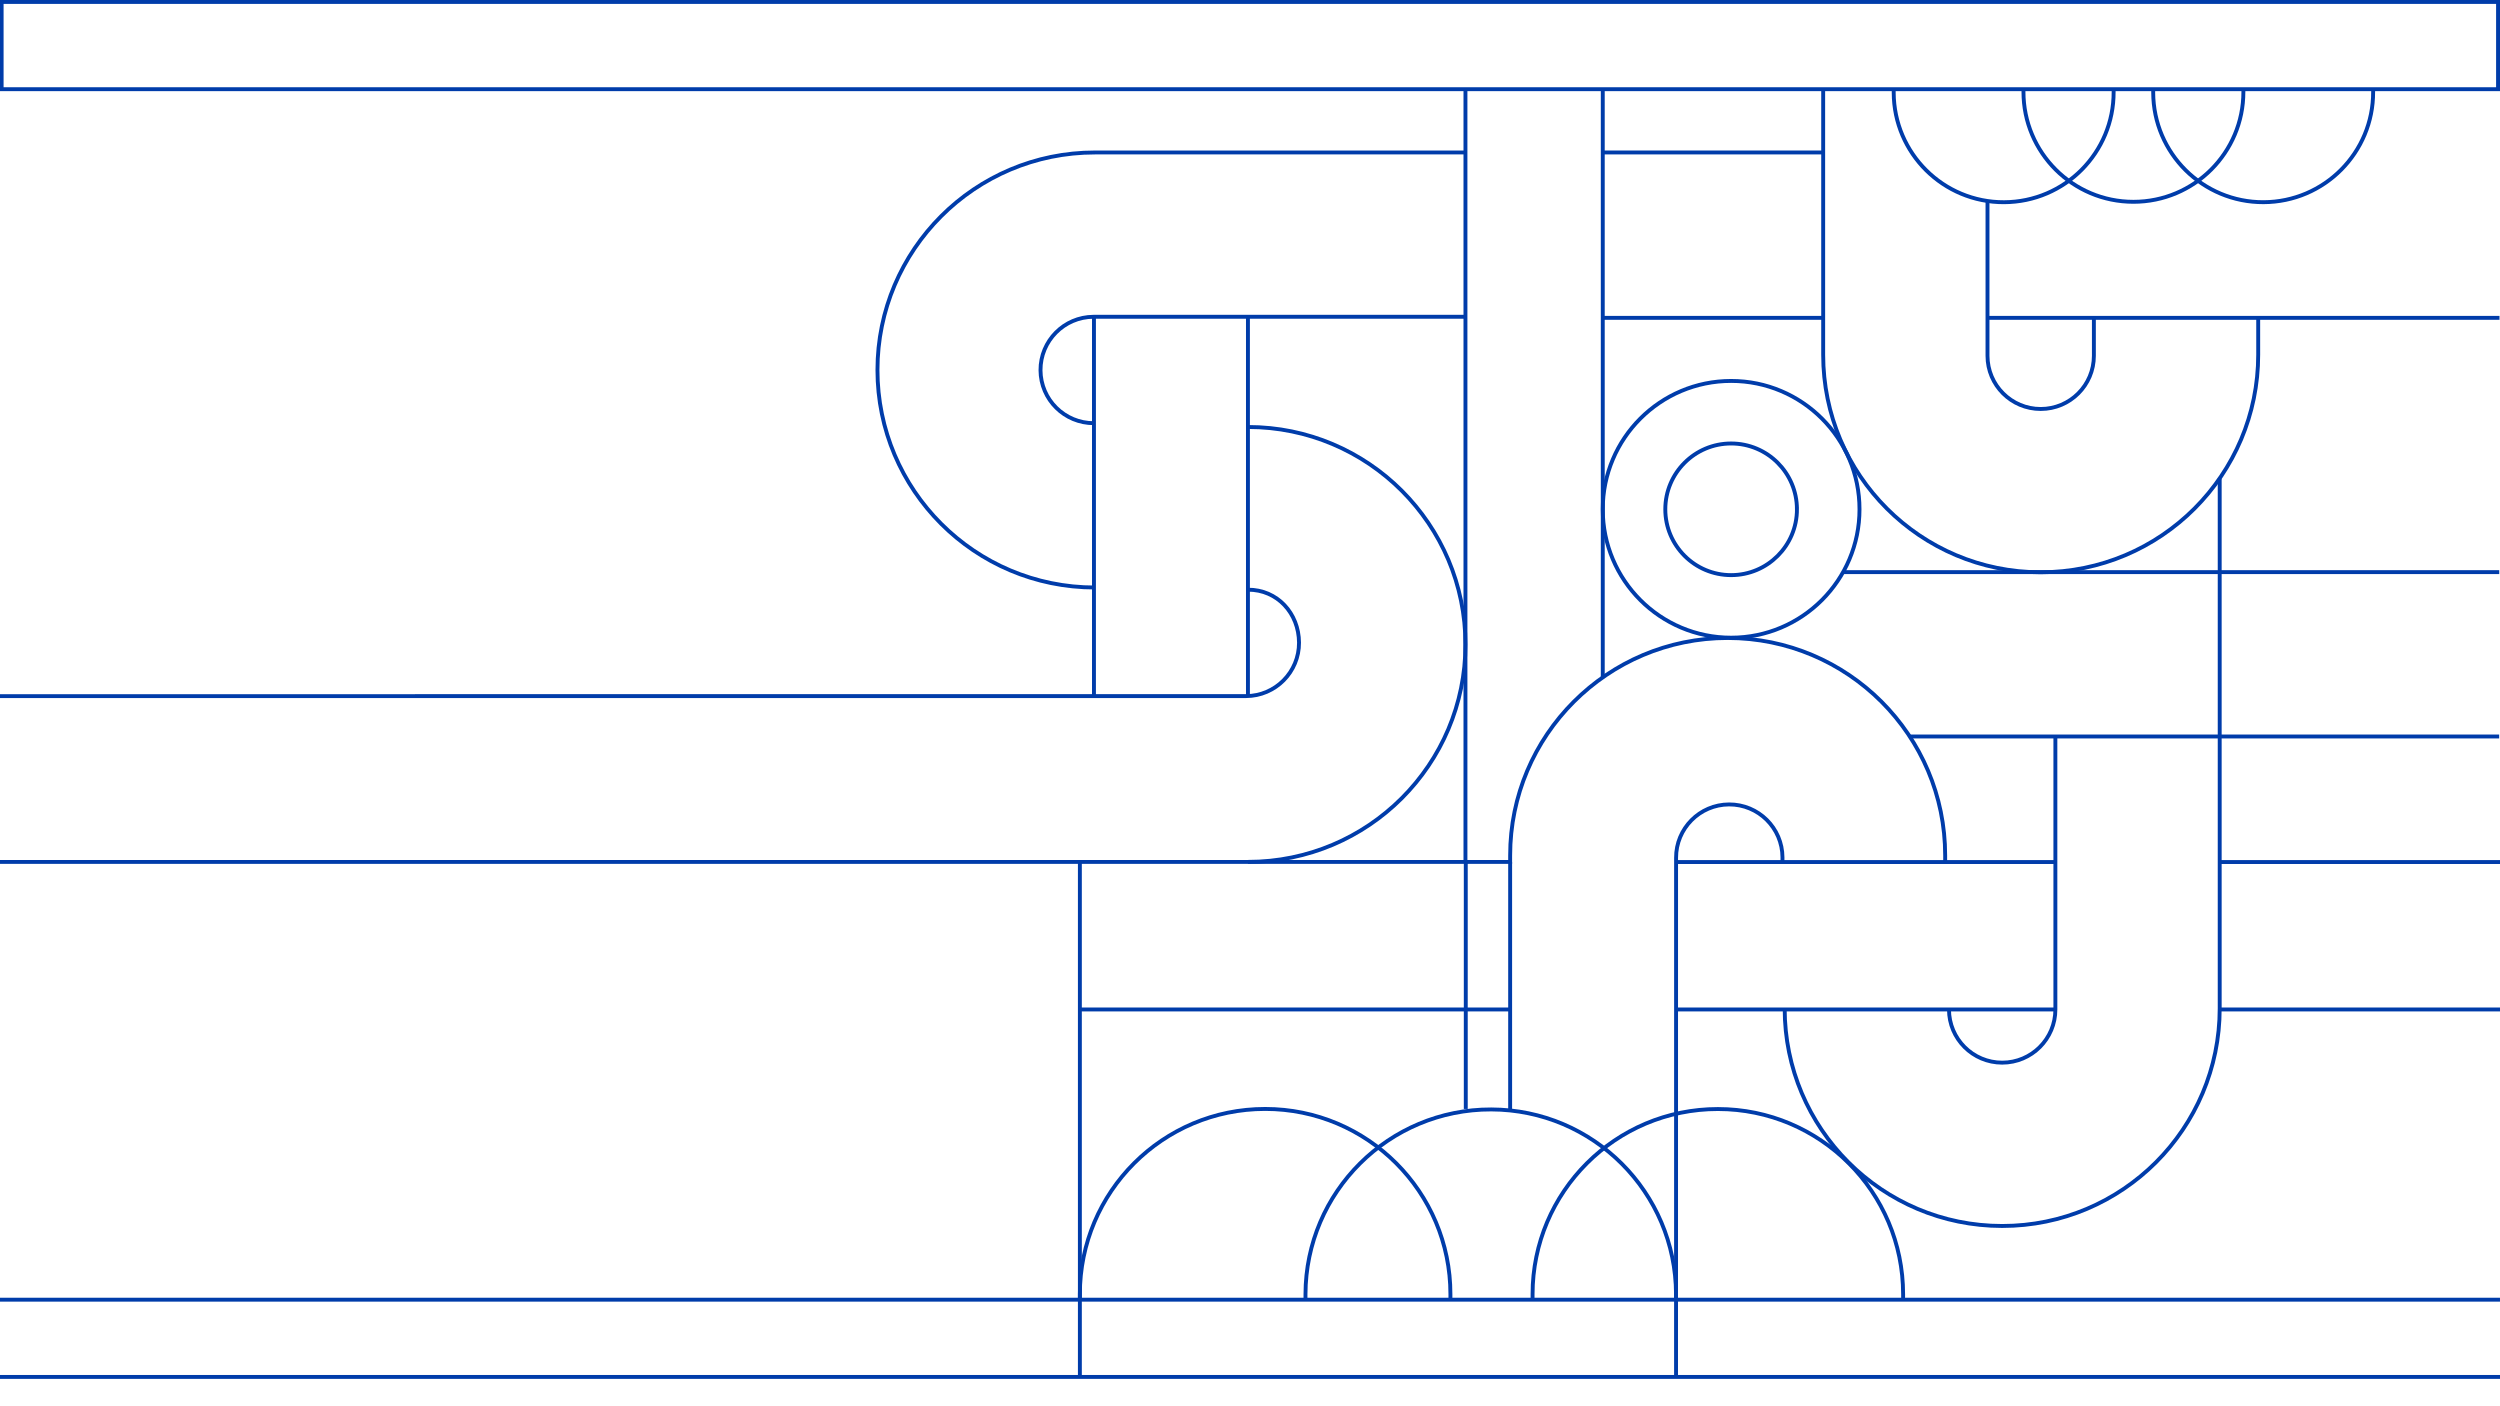 <?xml version="1.0" encoding="UTF-8"?><svg id="Calque_1" xmlns="http://www.w3.org/2000/svg" viewBox="0 0 1920 1080"><defs><style>.cls-1{stroke-miterlimit:10;}.cls-1,.cls-2,.cls-3,.cls-4{fill:none;}.cls-1,.cls-2,.cls-4{stroke:#003caa;}.cls-1,.cls-4{stroke-width:3px;}.cls-2{stroke-miterlimit:10;stroke-width:3px;}.cls-3,.cls-5{stroke-width:0px;}.cls-5{fill:#003caa;}</style></defs><g id="Groupe_3100"><g id="Groupe_3099"><line id="Ligne_105" class="cls-1" x1="829.34" y1="662.16" x2="829.34" y2="1057.48"/><path id="Tracé_1678" class="cls-1" d="m958.42,452.89c22.56-.11,39.11,18.09,39.23,40.65.11,22.56-18.09,40.95-40.65,41.06-.14,0-.27,0-.41,0l-956.78.03"/><path id="Tracé_1679" class="cls-1" d="m840.17,325c-22.56.11-40.94-18.09-41.06-40.65-.11-22.56,18.09-40.94,40.65-41.06.13,0,.27,0,.4,0h285.07"/><path id="Tracé_1680" class="cls-1" d="m840.94,451.2c-92.26,0-167.05-74.79-167.05-167.05s74.79-167.05,167.05-167.05h284.77"/><line id="Ligne_106" class="cls-1" x1="840.16" y1="243.29" x2="840.16" y2="534.63"/><line id="Ligne_107" class="cls-1" x1="958.42" y1="244.11" x2="958.42" y2="534.6"/><path id="Tracé_1681" class="cls-1" d="m958.42,327.93c92.26,0,167.05,74.79,167.05,167.05h0c0,92.26-74.79,166.95-167.05,166.95"/><path id="Tracé_1682" class="cls-1" d="m-.2,661.96h1125.67V68.5"/><line id="Ligne_108" class="cls-1" x1="1230.92" y1="68.5" x2="1230.92" y2="520.25"/><path id="Tracé_1683" class="cls-1" d="m1380.06,391.15c0,27.92-22.63,50.55-50.55,50.55-27.92,0-50.55-22.63-50.56-50.55,0-27.92,22.63-50.55,50.55-50.55h0c27.92,0,50.55,22.63,50.55,50.55Z"/><circle id="Ellipse_22" class="cls-2" cx="1329.51" cy="391.15" r="98.59"/><path id="Tracé_1684" class="cls-1" d="m1287.2,1057.48l.03-398.62c-.11-22.56,18.09-40.95,40.65-41.06,22.56-.11,40.95,18.09,41.06,40.65,0,.14,0,.27,0,.41v3.18"/><path id="Tracé_1724" class="cls-4" d="m1415.48,439.39h503.94"/><path id="Tracé_1685" class="cls-1" d="m1496.83,775.27c0,22.56,18.29,40.85,40.85,40.85s40.85-18.29,40.85-40.85v-209.65"/><path id="Tracé_1686" class="cls-1" d="m1370.63,774.5c0,92.26,74.79,167.05,167.05,167.05s167.05-74.79,167.05-167.05h0v-407.13"/><line id="Ligne_110" class="cls-1" x1="1578.54" y1="775.27" x2="1287.2" y2="775.27"/><line id="Ligne_111" class="cls-1" x1="1578.54" y1="662.04" x2="1287.23" y2="662.04"/><path id="Tracé_1687" class="cls-1" d="m1125.47,661.96h34.32v-4.94c0-92.26,74.79-167.05,167.05-167.05s167.05,74.79,167.05,167.05h0v5.9"/><path id="Tracé_1688" class="cls-1" d="m829.34,998.16v-4.2c0-78.58,63.7-142.29,142.29-142.29s142.29,63.7,142.29,142.29v4.2"/><path id="Tracé_1689" class="cls-1" d="m1002.61,998.16v-4.2c.21-78.58,64.08-142.12,142.67-141.91,78.29.21,141.7,63.62,141.91,141.91v4.2"/><path id="Tracé_1690" class="cls-1" d="m1177.01,998.16v-4.2c.04-78.58,63.78-142.26,142.36-142.22,78.53.04,142.18,63.69,142.22,142.22v4.2"/><line id="Ligne_112" class="cls-1" x1="1159.79" y1="661.96" x2="1159.79" y2="852.51"/><path id="Tracé_1691" class="cls-1" d="m1466.68,565.62h452.67"/><line id="Ligne_113" class="cls-1" x1="1704.74" y1="662.04" x2="1920" y2="662.04"/><line id="Ligne_114" class="cls-1" x1="1704.74" y1="775.27" x2="1920" y2="775.27"/><path id="Tracé_1692" class="cls-1" d="m-.2,998.16h1920.19"/><path id="Tracé_1693" class="cls-1" d="m1526.4,154.09v119.16c0,22.56,18.29,40.85,40.85,40.85s40.85-18.29,40.85-40.85v-29.13"/><path id="Tracé_1694" class="cls-1" d="m1400.2,68.13v204.33c0,92.26,74.79,167.05,167.05,167.05s167.05-74.79,167.05-167.05v-28.35"/><path id="Tracé_1725" class="cls-4" d="m1526.4,244.11h393.21"/><line id="Ligne_116" class="cls-1" x1="1230.79" y1="117.09" x2="1400.07" y2="117.09"/><line id="Ligne_117" class="cls-1" x1="1230.66" y1="244.11" x2="1400.2" y2="244.11"/><line id="Ligne_118" class="cls-1" x1="1125.71" y1="851.67" x2="1125.71" y2="661.96"/><path id="Tracé_1695" class="cls-1" d="m1822.57,68.05v2.49c.16,46.64-37.53,84.58-84.17,84.74s-84.58-37.53-84.74-84.17c0-.19,0-.38,0-.57v-2.5"/><path id="Tracé_1696" class="cls-1" d="m1722.92,68.05v2.49c0,46.64-37.81,84.45-84.45,84.45s-84.45-37.81-84.45-84.45v-2.5"/><path id="Tracé_1697" class="cls-1" d="m1623.27,68.05v2.49c.17,46.64-37.51,84.59-84.15,84.76s-84.59-37.51-84.76-84.15c0-.2,0-.4,0-.6v-2.5"/><line id="Ligne_119" class="cls-1" x1="829.34" y1="775.27" x2="1159.79" y2="775.27"/><line id="Ligne_120" class="cls-1" x1="-.2" y1="1057.48" x2="1920" y2="1057.48"/></g></g><g id="W_menu"><g id="Tracé_1722"><path class="cls-3" d="m-.25,0h1920.25v70H-.25V0Z"/><path class="cls-5" d="m2.75,3v64h1914.25V3H2.75M-.25,0h1920.25v70H-.25V0Z"/></g></g></svg>